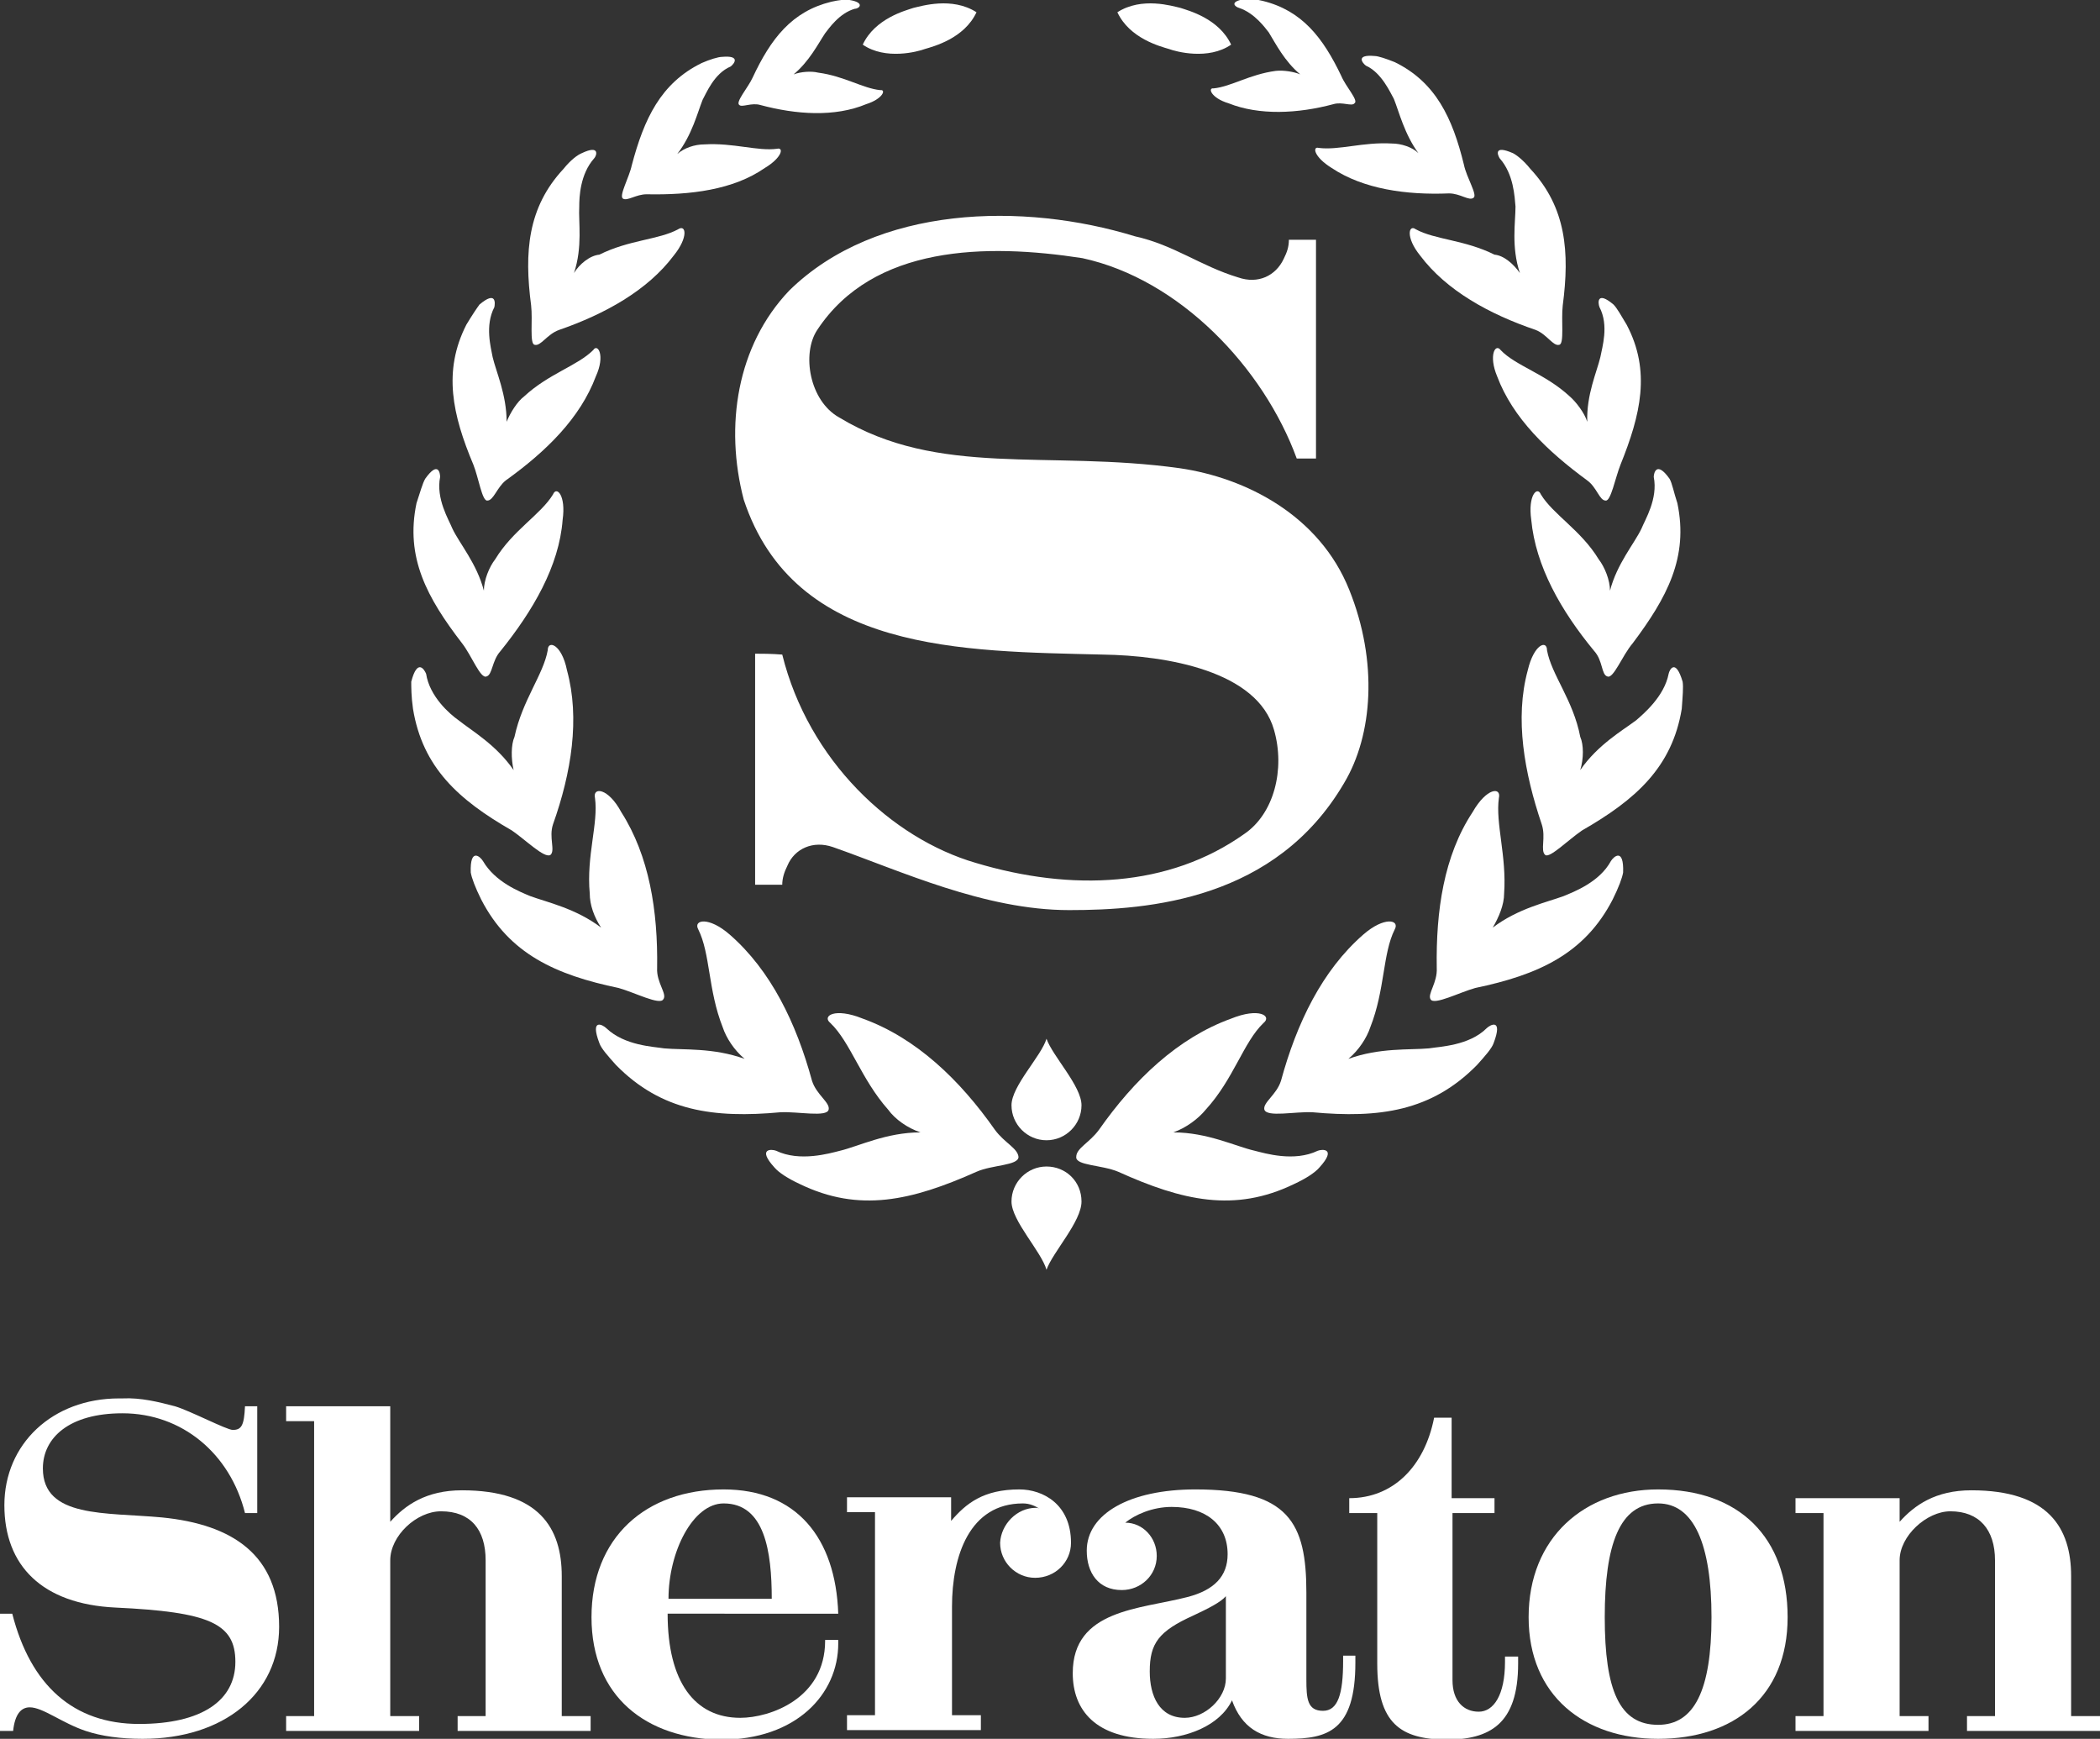 <?xml version="1.0" encoding="utf-8"?>
<!-- Generator: Adobe Illustrator 20.0.0, SVG Export Plug-In . SVG Version: 6.00 Build 0)  -->
<svg version="1.1" id="Layer_1" xmlns="http://www.w3.org/2000/svg" xmlns:xlink="http://www.w3.org/1999/xlink" x="0px" y="0px"
	 viewBox="0 0 240 198.7" style="enable-background:new 0 0 240 198.7;" xml:space="preserve">
<rect x="0" y="0" width="240" height="198.7" fill="#333333" stroke="none"/>
<style type="text/css">
	.st0{fill:#FFFFFF;}
</style>
<g>
	<path class="st0" d="M16.3,198.7c-2.5,0-4.7-0.3-6.5-0.9c-2.7-0.9-4.9-2.7-6.4-2.7c-1,0-1.7,0.8-1.9,2.7H0v-13.4h1.4
		c2.1,8.2,7,12.6,14.5,12.6c7.2,0,11-2.7,11-7.1c0-4.4-3-5.7-13.7-6.2c-8.4-0.4-12.7-4.8-12.7-11.7c0-7,5.5-12.2,13.1-12.2H14
		c2.1-0.1,4.1,0.4,6,0.9c1.7,0.5,5.9,2.7,6.6,2.7c1,0,1.3-0.5,1.4-2.7h1.4v12.2H28c-1.7-6.8-7.2-11.4-14-11.4
		c-6.1,0-9.1,2.8-9.1,6.3c0,5.7,7.2,5,13.6,5.6c8.1,0.8,13.4,4.3,13.4,12.5C31.9,193.5,25.6,198.7,16.3,198.7"/>
	<path class="st0" d="M52.3,197.8v-1.7h3.2v-17.8c0-3.5-1.7-5.6-5.1-5.6c-2.8,0-5.8,2.8-5.8,5.6v17.8h3.3v1.7H32.7v-1.7h3.2v-33.7
		h-3.2v-1.7h11.9v13.2c1.7-1.9,4.1-3.6,8.2-3.6c8.8,0,11.4,4.3,11.4,9.8v16h3.3v1.7L52.3,197.8"/>
	<path class="st0" d="M88.2,182.7c0-5.4-0.8-10.9-5.5-10.9c-3.5,0-6.3,5.5-6.3,10.9H88.2 M67.6,184.8c0-9.1,6.2-14.6,15.1-14.6
		c8.3,0,12.8,5.5,13.1,14.2H76.3c0,7.8,3.1,11.9,8.3,11.9c3.4,0,9.7-2.2,9.7-8.8v-0.1h1.5v0.4c0,5.8-4.8,11-13.4,11
		C73.9,198.7,67.6,193.9,67.6,184.8"/>
	<path class="st0" d="M118.4,172.3c0.1,0,0.2,0,0.4,0.1c-0.5-0.3-1.1-0.6-1.9-0.6c-6.1,0-8.1,6-8.1,11.8V196h3.3v1.7H96.8V196h3.2
		v-23.2h-3.2v-1.7h11.9v2.7c1.7-2,3.7-3.6,7.8-3.6c2.7,0,5.9,1.7,5.9,6.1c0,2.2-1.8,4-4.1,4c-2.2,0-4-1.8-4-4
		C114.4,174.2,116.2,172.3,118.4,172.3"/>
	<path class="st0" d="M140.1,182.4c-0.6,0.7-2,1.4-3.7,2.2c-4,1.8-5,3.2-5,6.4c0,2.8,1.1,5.3,4,5.3c2.3,0,4.7-2.2,4.7-4.5V182.4
		 M132.2,177.8c0,2.2-1.8,3.9-4,3.9c-2.7,0-4-2-4-4.5c0-4.2,4.9-7,12.4-7c10.7,0,12.7,3.8,12.7,11.8v9.9c0,2.2,0.1,3.6,1.9,3.6
		c1.7,0,2.3-1.9,2.3-5.7v-0.6h1.4v0.8c0,7.8-3.2,8.7-7.7,8.7c-3.1,0-5.3-1.3-6.4-4.4c-1.4,2.9-5.2,4.4-9,4.4c-6.6,0-9.2-3.3-9.2-7.5
		c0-7.3,7.7-7.3,13.1-8.7c3.1-0.8,4.6-2.4,4.6-4.9c0-3.4-2.5-5.4-6.4-5.4c-2.2,0-4.2,0.9-5.3,1.8C130.6,174,132.2,175.7,132.2,177.8
		"/>
	<path class="st0" d="M157.4,190.1v-17.2h-3.2v-1.7c5,0,8.6-3.6,9.7-9.2h2v9.2h4.9v1.7H166V192c0,2.4,1.3,3.6,3,3.6
		c1.7,0,3-1.9,3-5.7v-0.6h1.5v0.8c0,6.9-3.2,8.7-8.3,8.7C160.1,198.7,157.4,197,157.4,190.1"/>
	<path class="st0" d="M189.5,171.8c-4.4,0-6.1,4.7-6.1,13c0,8.4,1.7,12.3,6.1,12.3c4.1,0,6.1-3.9,6.1-12.3
		C195.6,176.5,193.6,171.8,189.5,171.8 M189.5,198.7c-8.4,0-14.8-4.9-14.8-13.9c0-9.1,6.4-14.6,14.8-14.6c9.3,0,14.8,5.5,14.8,14.6
		C204.3,193.9,198.1,198.7,189.5,198.7"/>
	<path class="st0" d="M224.8,197.8v-1.7h3.2v-17.8c0-3.5-1.8-5.6-5.1-5.6c-2.7,0-5.8,2.8-5.8,5.6v17.8h3.3v1.7h-15.2v-1.7h3.2v-23.2
		h-3.2v-1.7h11.9v2.7c1.7-1.9,4.1-3.6,8.2-3.6c8.8,0,11.4,4.3,11.4,9.8v16h3.3v1.7L224.8,197.8"/>
	<path class="st0" d="M105.2,129.4c-3.9,0-7.1,1.6-9.2,2.1c-1.2,0.3-4.6,1.3-7.3,0c-0.5-0.2-2.2-0.3-0.2,1.9
		c0.5,0.6,1.6,1.3,2.9,1.9c6.8,3.3,12.8,1.9,20.2-1.4c1.8-0.8,4.8-0.7,4.8-1.7c-0.1-1-1.6-1.6-2.7-3.1c-4-5.7-9-10.5-15.1-12.7
		c-3.2-1.3-4.7-0.3-3.7,0.5c2.3,2.2,3.5,6.4,6.6,9.9C102.3,127.9,103.7,128.9,105.2,129.4"/>
	<path class="st0" d="M115.6,126.3c0-2.2,3.4-5.6,4-7.6c0.7,2,4,5.4,4,7.6c0,2.2-1.8,4-4,4C117.4,130.3,115.6,128.5,115.6,126.3"/>
	<path class="st0" d="M115.6,137.3c0,2.2,3.4,5.7,4,7.8c0.7-2,4-5.5,4-7.8s-1.8-4-4-4C117.4,133.3,115.6,135.1,115.6,137.3"/>
	<path class="st0" d="M85.1,121c-3.6-1.3-7-1-9.2-1.2c-1.2-0.2-4.5-0.3-6.6-2.3c-0.4-0.4-1.9-1.2-0.8,1.7c0.2,0.6,1,1.5,1.9,2.5
		c5.2,5.3,11.2,6.1,18.8,5.4c2-0.1,5.3,0.6,5.5-0.3c0.2-0.8-1.4-1.7-1.9-3.3c-1.8-6.6-4.7-12.6-9.4-16.7c-2.4-2.1-4.2-1.7-3.6-0.6
		c1.4,2.8,1.1,6.9,2.8,11.2C83,118.6,83.9,120,85.1,121"/>
	<path class="st0" d="M68.7,106c-2.9-2.2-6.2-2.9-8.1-3.6c-1.2-0.5-4-1.6-5.4-4c-0.3-0.5-1.5-1.6-1.4,1.3c0.1,0.6,0.5,1.7,1.2,3.1
		c3.2,6.2,8.5,8.6,15.7,10.1c1.8,0.5,4.7,2,5.1,1.3c0.5-0.6-0.8-1.9-0.7-3.6c0.1-6.5-0.9-12.8-4.1-17.8c-1.5-2.8-3.3-2.9-3-1.6
		c0.4,2.9-1,6.6-0.6,10.9C67.4,103.4,67.9,104.8,68.7,106"/>
	<path class="st0" d="M58.7,88c-2-2.9-4.8-4.5-6.3-5.7c-1-0.7-3.3-2.7-3.7-5.3c-0.2-0.5-1-1.8-1.7,0.9c0,0.6,0,1.7,0.2,3.1
		c1.1,6.7,5.2,10.4,11.3,13.9c1.6,1.1,3.7,3.2,4.4,2.8c0.6-0.5-0.2-2,0.3-3.5c2.1-5.9,3.1-12.1,1.6-17.6c-0.6-3-2.2-3.5-2.2-2.3
		c-0.5,2.8-2.9,5.7-3.8,9.9C58.4,85.1,58.4,86.7,58.7,88"/>
	<path class="st0" d="M55.3,67.5c-0.8-3.1-2.8-5.4-3.6-7.1c-0.4-1-1.9-3.4-1.4-5.9c0-0.4-0.2-1.9-1.7,0.2c-0.3,0.5-0.6,1.6-1,2.8
		c-1.3,6.2,1.2,10.8,5.2,16c1.1,1.4,2.1,4.1,2.8,3.8c0.7-0.2,0.6-1.8,1.6-2.9c3.7-4.6,6.7-9.7,7.1-15c0.4-2.8-0.7-3.9-1.1-2.9
		c-1.4,2.3-4.6,4.1-6.6,7.4C55.9,64.8,55.3,66.3,55.3,67.5"/>
	<path class="st0" d="M57.9,48.2c0-3.1-1.2-5.7-1.6-7.4c-0.2-1.1-0.9-3.6,0.2-5.7c0.1-0.5,0.2-1.9-1.7-0.3c-0.3,0.4-0.9,1.3-1.5,2.3
		c-2.7,5.3-1.6,10.3,0.8,16c0.6,1.5,1,4.2,1.6,4.1c0.7,0,1.1-1.5,2.1-2.3c4.6-3.3,8.5-7.1,10.3-11.9c1.1-2.4,0.2-3.8-0.3-3
		c-1.8,1.8-5.1,2.7-7.9,5.3C59.1,45.9,58.3,47.2,57.9,48.2"/>
	<path class="st0" d="M65.6,31.2c1-3,0.5-5.8,0.6-7.6c0-1.1,0.1-3.7,1.7-5.5c0.3-0.3,0.7-1.6-1.4-0.6c-0.5,0.2-1.3,0.8-2.1,1.8
		c-4.1,4.4-4.5,9.5-3.7,15.6c0.2,1.7-0.2,4.4,0.4,4.5c0.7,0.2,1.4-1.2,2.8-1.7c5.2-1.8,10.1-4.5,13.1-8.5c1.7-2.1,1.4-3.6,0.5-3
		c-2.2,1.2-5.6,1.2-9,2.9C67.4,29.2,66.2,30.2,65.6,31.2"/>
	<path class="st0" d="M77.4,17.6c1.7-2.2,2.3-4.7,2.9-6.2c0.4-0.7,1.3-3,3.2-3.8c0.4-0.3,1.2-1.3-1-1.1c-0.4,0-1.4,0.3-2.3,0.7
		c-4.7,2.3-6.6,6.4-8,11.7c-0.3,1.4-1.5,3.5-1,3.8c0.5,0.3,1.5-0.5,2.7-0.5c5,0.1,9.9-0.5,13.5-3c2-1.2,2.2-2.4,1.4-2.2
		c-2.2,0.3-5-0.7-8.3-0.5C79.4,16.5,78.2,16.9,77.4,17.6"/>
	<path class="st0" d="M90.7,8.5c1.8-1.5,2.8-3.5,3.6-4.7c0.4-0.5,1.6-2.3,3.4-2.8C98.2,1,98.9,0.3,97.1,0c-0.4-0.1-1.2,0-2.1,0.2
		c-4.5,1.1-6.9,4.2-9,8.7c-0.5,1.1-2,2.8-1.5,3.1c0.3,0.3,1.4-0.3,2.4,0c4.1,1.1,8.5,1.4,12.1-0.1c1.9-0.6,2.3-1.7,1.6-1.6
		c-2-0.2-4.1-1.6-7.1-2C92.7,8.1,91.5,8.2,90.7,8.5"/>
	<path class="st0" d="M111.6,1.4c-1.4,3-4.9,3.9-5.9,4.2c-0.8,0.3-4.5,1.3-7.1-0.5c1.4-3,4.9-3.9,5.8-4.2
		C105.3,0.7,108.8-0.4,111.6,1.4"/>
	<path class="st0" d="M141.5,31.7c2.3,0.8,4.3-0.2,5.2-2.1c0.4-0.8,0.6-1.4,0.6-2.2h3.1v25h-2.2c-3.8-10.4-13.4-20.5-24.5-22.9
		c-11-1.7-23.9-1.5-30.3,8.2c-1.8,2.7-0.9,8.1,2.5,10c11.4,6.9,23.8,3.7,38.9,5.8c7.6,1.1,16,5.4,19.4,13.9
		c3.3,8.2,2.7,16.6-0.6,22.1c-7.8,13.3-22.2,14.5-31.4,14.5c-9.7,0-19.3-4.5-27-7.2c-2.3-0.8-4.4,0.2-5.2,2.1
		c-0.4,0.8-0.6,1.5-0.6,2.2h-3.1V74.7c0.8,0,1.8,0,3.1,0.1c3,12.1,12.5,21,22.1,23.8c11,3.3,22.1,2.8,30.7-3.3
		c3.4-2.3,4.7-7.4,3.4-11.9c-1.9-6.7-12.2-8.5-19.6-8.6c-15.9-0.4-35.2-0.2-41-17.7c-2.2-8.4-0.8-17.6,5.2-23.9
		c10-9.8,26.8-10.1,39.5-6.2C134.2,28,137.2,30.4,141.5,31.7"/>
	<path class="st0" d="M134.1,129.4c3.9,0,7.1,1.6,9.3,2.1c1.2,0.3,4.5,1.3,7.2,0c0.5-0.2,2.2-0.3,0.2,1.9c-0.5,0.6-1.6,1.3-2.9,1.9
		c-6.8,3.3-12.8,1.9-20.1-1.4c-1.9-0.8-4.9-0.7-4.8-1.7c0-1,1.5-1.6,2.6-3.1c4-5.7,9-10.5,15.1-12.7c3.2-1.3,4.7-0.3,3.7,0.5
		c-2.3,2.2-3.4,6.4-6.6,9.9C136.9,127.9,135.5,128.9,134.1,129.4"/>
	<path class="st0" d="M154.1,121c3.6-1.3,7-1,9.2-1.2c1.2-0.2,4.6-0.3,6.6-2.3c0.4-0.4,1.9-1.2,0.8,1.7c-0.2,0.6-1,1.5-1.9,2.5
		c-5.2,5.3-11.2,6.1-18.8,5.4c-2-0.1-5.2,0.6-5.5-0.3c-0.2-0.8,1.4-1.7,1.9-3.3c1.8-6.6,4.7-12.6,9.4-16.7c2.4-2.1,4.2-1.7,3.6-0.6
		c-1.4,2.8-1.1,6.9-2.8,11.2C156.2,118.6,155.3,120,154.1,121"/>
	<path class="st0" d="M170.6,106c2.9-2.2,6.2-2.9,8.1-3.6c1.2-0.5,4.1-1.6,5.4-4c0.3-0.5,1.5-1.6,1.4,1.3c-0.1,0.6-0.5,1.7-1.2,3.1
		c-3.2,6.2-8.5,8.6-15.7,10.1c-1.8,0.5-4.7,2-5.1,1.3c-0.4-0.6,0.8-1.9,0.7-3.6c-0.1-6.5,0.8-12.8,4.1-17.8c1.6-2.8,3.3-2.9,3-1.6
		c-0.4,2.9,0.9,6.6,0.6,10.9C171.9,103.4,171.3,104.8,170.6,106"/>
	<path class="st0" d="M180.6,88c2-2.9,4.8-4.5,6.4-5.7c0.8-0.7,3.2-2.7,3.7-5.3c0.1-0.5,0.8-1.8,1.6,0.9c0.1,0.6,0,1.7-0.1,3.1
		c-1.1,6.7-5.3,10.4-11.4,13.9c-1.6,1.1-3.7,3.2-4.2,2.8c-0.6-0.5,0.1-2-0.4-3.5c-2-5.9-3.1-12.1-1.6-17.6c0.7-3,2.2-3.5,2.2-2.3
		c0.5,2.8,3,5.7,3.8,9.9C181,85.1,181,86.7,180.6,88"/>
	<path class="st0" d="M184,67.5c0.8-3.1,2.8-5.4,3.6-7.1c0.4-1,1.9-3.4,1.4-5.9c0-0.4,0.3-1.9,1.8,0.2c0.3,0.5,0.5,1.6,0.9,2.8
		c1.3,6.2-1.2,10.8-5.1,16c-1.2,1.4-2.2,4.1-2.9,3.8c-0.7-0.2-0.5-1.8-1.5-2.9c-3.8-4.6-6.7-9.7-7.2-15c-0.4-2.8,0.7-3.9,1.1-2.9
		c1.4,2.3,4.6,4.1,6.6,7.4C183.4,64.8,184,66.3,184,67.5"/>
	<path class="st0" d="M181.4,48.2c-0.1-3.1,1.1-5.7,1.5-7.4c0.2-1.1,1-3.6-0.1-5.7c-0.2-0.5-0.3-1.9,1.6-0.3
		c0.4,0.4,0.9,1.3,1.5,2.3c2.8,5.3,1.6,10.3-0.7,16c-0.6,1.5-1.1,4.2-1.7,4.1c-0.7,0-1-1.5-2.1-2.3c-4.5-3.3-8.5-7.1-10.3-11.9
		c-1-2.4-0.2-3.8,0.4-3c1.7,1.8,5.1,2.7,7.9,5.3C180.1,45.9,181.1,47.2,181.4,48.2"/>
	<path class="st0" d="M173.7,31.2c-1-3-0.5-5.8-0.5-7.6c-0.1-1.1-0.2-3.7-1.8-5.5c-0.2-0.3-0.8-1.6,1.5-0.6c0.4,0.2,1.2,0.8,2,1.8
		c4.1,4.4,4.5,9.5,3.7,15.6c-0.2,1.7,0.2,4.4-0.4,4.5c-0.7,0.2-1.4-1.2-2.7-1.7c-5.3-1.8-10.2-4.5-13.2-8.5c-1.7-2.1-1.3-3.6-0.5-3
		c2.2,1.2,5.6,1.2,9,2.9C171.9,29.2,173,30.2,173.7,31.2"/>
	<path class="st0" d="M162.1,17.5c-1.6-2.2-2.2-4.7-2.8-6.2c-0.4-0.7-1.4-3-3.2-3.8c-0.4-0.3-1.2-1.3,1-1.1c0.4,0,1.3,0.3,2.3,0.7
		c4.7,2.3,6.6,6.4,7.9,11.7c0.3,1.5,1.6,3.5,1.1,3.8c-0.5,0.4-1.5-0.5-2.8-0.5c-4.9,0.2-9.8-0.5-13.4-2.9c-2.1-1.3-2.2-2.5-1.5-2.3
		c2.3,0.3,5.1-0.7,8.4-0.5C160.1,16.4,161.4,16.8,162.1,17.5"/>
	<path class="st0" d="M148.6,8.5c-1.8-1.5-2.8-3.5-3.6-4.8c-0.4-0.5-1.6-2.2-3.4-2.8c-0.4-0.1-1.2-0.7,0.6-1c0.4-0.1,1.3,0,2.1,0.2
		c4.5,1.1,6.9,4.2,9,8.6c0.5,1.2,2,2.8,1.5,3.1c-0.3,0.4-1.4-0.2-2.4,0.1c-4.1,1.1-8.5,1.3-12-0.1c-2-0.6-2.4-1.8-1.7-1.7
		c2-0.2,4.1-1.6,7.1-2C146.7,8,147.9,8.2,148.6,8.5"/>
	<path class="st0" d="M127.7,1.4c1.4,3,4.9,3.9,5.9,4.2c0.8,0.3,4.5,1.3,7.1-0.5c-1.4-3-4.9-3.9-5.8-4.2
		C134,0.7,130.5-0.4,127.7,1.4"/>
</g>
</svg>
